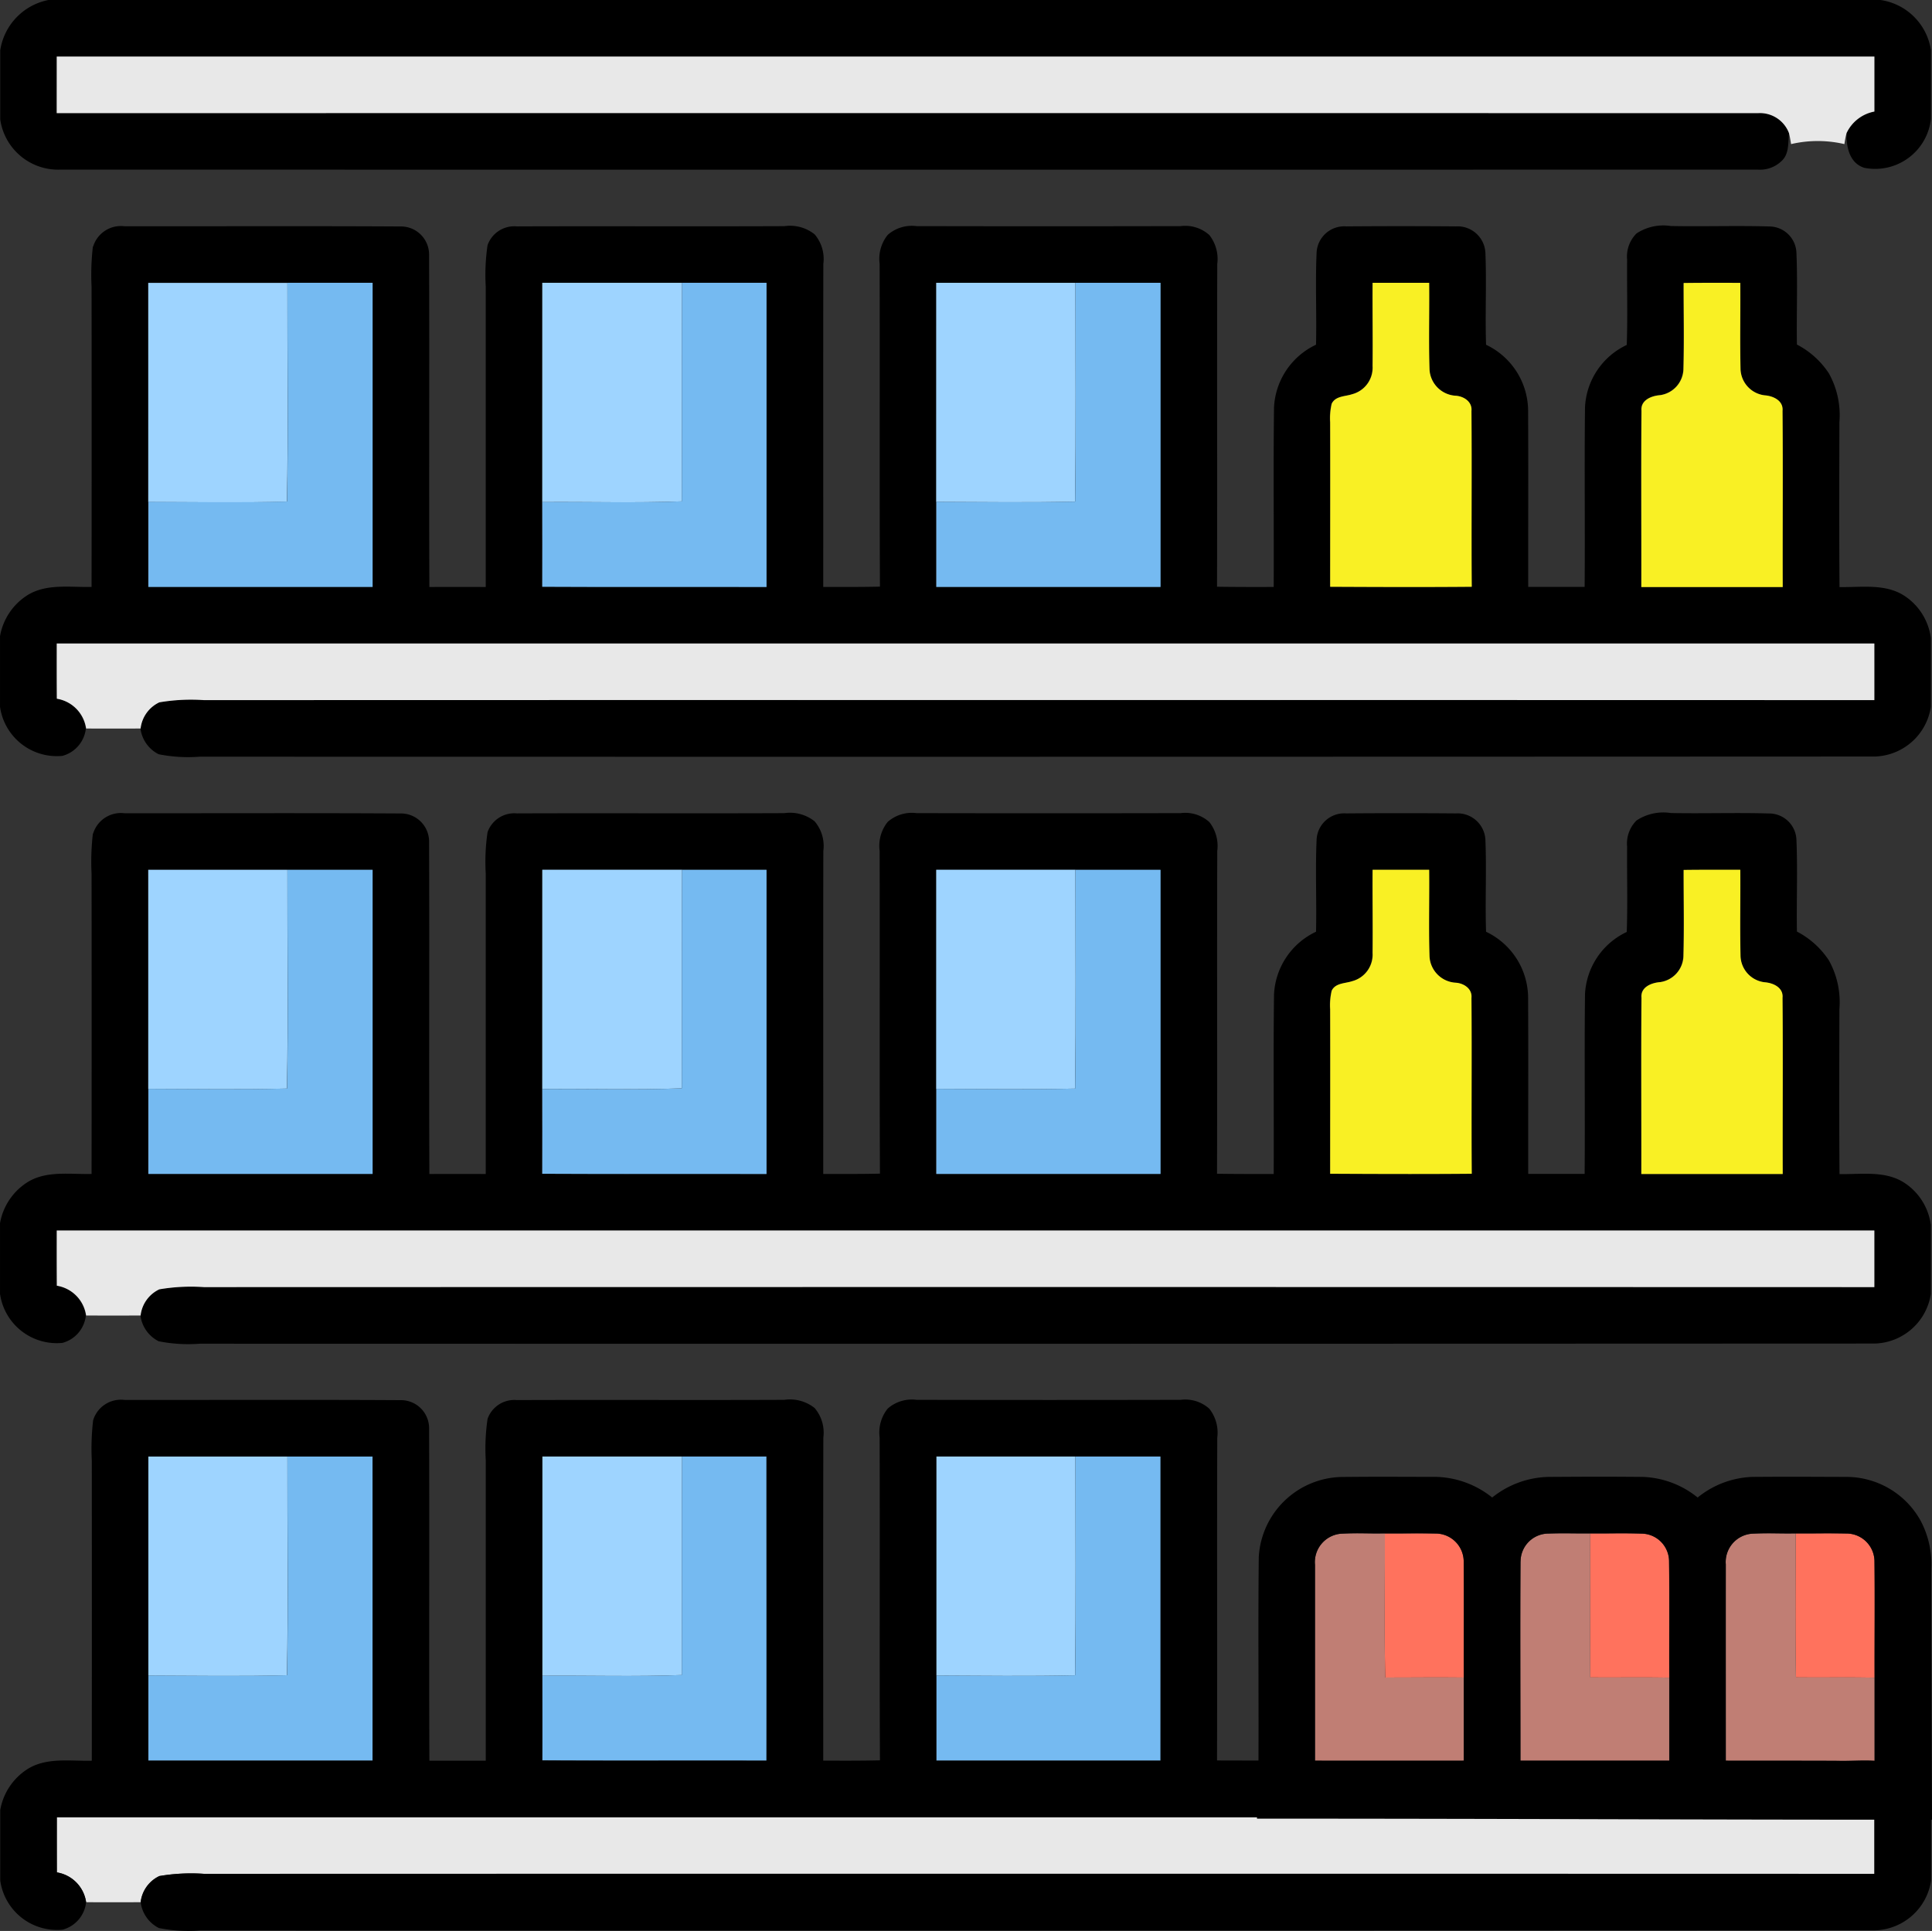 <svg xmlns="http://www.w3.org/2000/svg" width="124.993" height="124.939" viewBox="0 0 124.993 124.939">
  <rect x="0" y="0" width="124.993" height="124.939" fill="#333333" stroke="none"/>
  <g id="Grupo_1099739" data-name="Grupo 1099739" transform="translate(-582.274 -27023.613)">
    <g id="Group_108287" data-name="Group 108287" transform="translate(3791.571 29694.221)">
      <path id="Trazado_157215" data-name="Trazado 157215" d="M-3206.168-2670.607h118.54a3.858,3.858,0,0,1,3.255,3.245v4.45a3.631,3.631,0,0,1-1.457,2.525,3.631,3.631,0,0,1-2.844.64c-.973-.3-1.186-1.364-1.154-2.252a2.5,2.5,0,0,1,1.8-1.391v-3.557h-117.594v3.66h110.058a2.011,2.011,0,0,1,2.013,1.286c-.073.6.02,1.313-.451,1.778a2.011,2.011,0,0,1-1.579.59q-54.9.011-109.794,0a3.786,3.786,0,0,1-3.906-3.24v-4.487a3.917,3.917,0,0,1,3.112-3.247Z"/>
      <path id="Trazado_157216" data-name="Trazado 157216" d="M-3203.274-2609.315a1.879,1.879,0,0,1,2.027-1.322c5.953.007,11.906-.02,17.856.014a1.82,1.82,0,0,1,1.854,1.785v.135c.029,7.136-.012,14.272.019,21.408q1.823-.007,3.647,0v-19.437a13.146,13.146,0,0,1,.117-2.681,1.835,1.835,0,0,1,1.891-1.215c5.77-.022,11.54.01,17.31-.015a2.558,2.558,0,0,1,1.959.529,2.456,2.456,0,0,1,.564,1.915c-.017,6.968,0,13.933-.007,20.9,1.222,0,2.447.01,3.669-.02-.032-6.96,0-13.923-.02-20.886a2.465,2.465,0,0,1,.524-1.874,2.361,2.361,0,0,1,1.862-.566q8.541.018,17.088,0a2.332,2.332,0,0,1,1.857.578,2.5,2.5,0,0,1,.512,1.871c-.022,6.96.007,13.921-.015,20.884,1.222.02,2.445.017,3.667.015.017-3.874-.029-7.749.02-11.62a4.739,4.739,0,0,1,2.718-4.055c.047-2-.053-4,.039-5.992a1.789,1.789,0,0,1,.613-1.231,1.79,1.79,0,0,1,1.305-.433q3.55-.029,7.1,0a1.8,1.8,0,0,1,1.9,1.691h0c.083,1.989-.022,3.979.044,5.968a4.752,4.752,0,0,1,2.72,4.289c.02,3.793,0,7.585.007,11.379h3.65c.032-3.879-.022-7.76.024-11.637a4.7,4.7,0,0,1,2.7-4.018c.066-1.837.007-3.677.024-5.516a2.109,2.109,0,0,1,.61-1.7,3.156,3.156,0,0,1,2.215-.48c2.12.042,4.243-.034,6.363.029a1.766,1.766,0,0,1,1.766,1.7c.083,1.979,0,3.96.032,5.941a5.5,5.5,0,0,1,2.071,1.869,5.568,5.568,0,0,1,.677,3.152c-.007,3.557-.02,7.114.007,10.671,1.4.027,2.957-.244,4.2.566a3.855,3.855,0,0,1,1.71,2.735v4.448a3.778,3.778,0,0,1-3.657,3.216q-54.168.025-108.34.01a9.775,9.775,0,0,1-2.659-.159,2.17,2.17,0,0,1-1.176-1.669,2.138,2.138,0,0,1,1.21-1.693,12.2,12.2,0,0,1,2.893-.144q54.034.007,108.064,0c.007-1.222,0-2.442,0-3.662h-117.591v3.567a2.277,2.277,0,0,1,1.893,1.927,2.065,2.065,0,0,1-1.515,1.779,3.71,3.71,0,0,1-4.04-3.177v-4.57a3.945,3.945,0,0,1,1.71-2.608c1.247-.82,2.808-.539,4.213-.576q.011-9.709,0-19.423a15.919,15.919,0,0,1,.085-2.6m3.574,2.34q.008,7.085,0,14.172v5.506h14.506v-19.678h-14.509m25.49,0v14.187c0,1.828.007,3.655,0,5.482,4.838.027,9.674,0,14.509.014.015-6.56,0-13.123,0-19.684h-14.507m25.485,0v19.681h14.506v-19.678h-14.509m28.232,0c-.01,1.8.017,3.6,0,5.392a1.772,1.772,0,0,1-1.312,1.82c-.459.156-1.088.11-1.332.617a4.108,4.108,0,0,0-.1,1.2c.015,3.547.008,7.1,0,10.644,3.052.01,6.107.022,9.161,0-.03-3.791.014-7.585-.02-11.374.063-.6-.5-.961-1.037-.988a1.8,1.8,0,0,1-1.676-1.686c-.059-1.871,0-3.745-.022-5.619h-3.659m20.123.01c0,1.864.039,3.73-.015,5.594a1.751,1.751,0,0,1-1.513,1.661c-.559.044-1.264.322-1.2,1-.029,3.8,0,7.61-.01,11.416h9.147c-.01-3.8.019-7.6-.012-11.406.063-.659-.6-.961-1.154-1a1.766,1.766,0,0,1-1.562-1.678c-.046-1.864,0-3.73-.017-5.6-1.222,0-2.444-.007-3.664.01Z" transform="translate(0 -45.332)"/>
      <path id="Trazado_157219" data-name="Trazado 157219" d="M-3194.286-2655.607h117.594v3.557a2.5,2.5,0,0,0-1.8,1.391,6.025,6.025,0,0,0-.139.715,7.589,7.589,0,0,0-3.449,0c-.042-.242-.076-.483-.139-.717a2.01,2.01,0,0,0-2.013-1.286q-55.029-.011-110.057,0Z" transform="translate(-11.34 -11.34)" fill="#e8e8e8"/>
      <path id="Trazado_157220" data-name="Trazado 157220" d="M-3194.285-2499.943h117.591v3.662q-54.034-.015-108.064,0a12.2,12.2,0,0,0-2.893.144,2.14,2.14,0,0,0-1.21,1.693q-1.764.007-3.525,0a2.279,2.279,0,0,0-1.893-1.927C-3194.29-2497.564-3194.287-2498.755-3194.285-2499.943Z" transform="translate(-11.339 -129.026)" fill="#e8e8e8"/>
      <g id="_ffcf5dff" data-name=" ffcf5dff" transform="translate(-3199.7 -2652.311)">
        <path id="Trazado_157223" data-name="Trazado 157223" d="M-3170-2595.6h9c-.012,4.718.066,9.437-.032,14.155-2.989.078-5.979.027-8.968.02Q-3169.994-2588.517-3170-2595.6Z" transform="translate(3169.996 2595.609)" fill="#9ed4ff"/>
        <path id="Trazado_157224" data-name="Trazado 157224" d="M-3065.523-2595.607h9.039c-.024,4.714,0,9.427-.015,14.141-3.006.115-6.016.022-9.027.046Q-3065.526-2588.512-3065.523-2595.607Z" transform="translate(3091.013 2595.609)" fill="#9ed4ff"/>
        <path id="Trazado_157225" data-name="Trazado 157225" d="M-2961.056-2595.613h9c0,4.721.046,9.439-.025,14.16-2.991.066-5.985.027-8.978.015Z" transform="translate(3012.031 2595.615)" fill="#9ed4ff"/>
      </g>
      <g id="_ffb545ff" data-name=" ffb545ff" transform="translate(-3199.698 -2652.31)">
        <path id="Trazado_157226" data-name="Trazado 157226" d="M-3160.986-2595.609h5.509q-.007,9.837,0,19.679h-14.507v-5.506c2.989.007,5.98.059,8.969-.02C-3160.92-2586.172-3161-2590.891-3160.986-2595.609Z" transform="translate(3169.986 2595.609)" fill="#75baf1"/>
        <path id="Trazado_157227" data-name="Trazado 157227" d="M-3056.5-2595.607h5.467q0,9.84,0,19.684c-4.835-.015-9.671.012-14.509-.015.012-1.827,0-3.655,0-5.482,3.011-.024,6.021.068,9.027-.046C-3056.5-2586.18-3056.524-2590.893-3056.5-2595.607Z" transform="translate(3091.026 2595.607)" fill="#75baf1"/>
        <path id="Trazado_157228" data-name="Trazado 157228" d="M-2952.053-2595.607h5.509q-.007,9.841,0,19.679h-14.506v-5.506c2.993.012,5.987.051,8.978-.015C-2952.007-2586.168-2952.058-2590.886-2952.053-2595.607Z" transform="translate(3012.029 2595.607)" fill="#75baf1"/>
      </g>
      <path id="Trazado_157229" data-name="Trazado 157229" d="M-2853.888-2595.607h3.66c.02,1.874-.037,3.747.022,5.619a1.8,1.8,0,0,0,1.676,1.686c.532.027,1.1.385,1.037.988.034,3.789-.01,7.583.02,11.374-3.055.027-6.109.015-9.161,0,0-3.547.01-7.1,0-10.645a4.092,4.092,0,0,1,.1-1.2c.244-.508.873-.461,1.332-.617a1.773,1.773,0,0,0,1.313-1.82C-2853.871-2592.011-2853.9-2593.809-2853.888-2595.607Z" transform="translate(-266.605 -56.702)" fill="#f9f024"/>
      <path id="Trazado_157230" data-name="Trazado 157230" d="M-2771.352-2595.6c1.22-.017,2.442-.01,3.664-.01.017,1.866-.029,3.733.017,5.6a1.766,1.766,0,0,0,1.562,1.678c.549.039,1.217.342,1.154,1,.032,3.8,0,7.6.012,11.406h-9.146c.007-3.806-.02-7.612.01-11.416-.063-.678.641-.957,1.2-1a1.75,1.75,0,0,0,1.513-1.661C-2771.313-2591.872-2771.357-2593.738-2771.352-2595.6Z" transform="translate(-329.018 -56.697)" fill="#f9f024"/>
      <g id="Group_108286" data-name="Group 108286" transform="translate(-3209.286 -2617.999)">
        <path id="Trazado_157216-2" data-name="Trazado 157216" d="M-3203.274-2453.643a1.879,1.879,0,0,1,2.027-1.322c5.953.007,11.906-.02,17.856.015a1.82,1.82,0,0,1,1.854,1.785v.135c.029,7.136-.012,14.272.019,21.408q1.823-.007,3.647,0v-19.437a13.148,13.148,0,0,1,.117-2.681,1.834,1.834,0,0,1,1.891-1.215c5.77-.022,11.54.01,17.31-.015a2.558,2.558,0,0,1,1.959.529,2.455,2.455,0,0,1,.564,1.915c-.017,6.968,0,13.933-.007,20.9,1.222,0,2.447.01,3.669-.02-.032-6.96,0-13.924-.02-20.886a2.465,2.465,0,0,1,.524-1.874,2.362,2.362,0,0,1,1.862-.565q8.541.017,17.088,0a2.332,2.332,0,0,1,1.857.578,2.5,2.5,0,0,1,.512,1.871c-.022,6.96.007,13.921-.015,20.884,1.222.019,2.445.017,3.667.015.017-3.874-.029-7.748.02-11.62a4.738,4.738,0,0,1,2.718-4.055c.047-2-.053-4,.039-5.992a1.789,1.789,0,0,1,.613-1.231,1.79,1.79,0,0,1,1.305-.433q3.55-.029,7.1,0a1.8,1.8,0,0,1,1.9,1.691h0c.083,1.989-.022,3.979.044,5.968a4.752,4.752,0,0,1,2.72,4.289c.02,3.794,0,7.585.007,11.379h3.65c.032-3.879-.022-7.76.024-11.637a4.7,4.7,0,0,1,2.7-4.018c.066-1.837.007-3.677.024-5.516a2.109,2.109,0,0,1,.61-1.7,3.159,3.159,0,0,1,2.215-.48c2.12.042,4.243-.034,6.363.029a1.766,1.766,0,0,1,1.766,1.7c.083,1.979,0,3.96.032,5.941a5.5,5.5,0,0,1,2.071,1.869,5.567,5.567,0,0,1,.677,3.152c-.007,3.557-.02,7.114.007,10.671,1.4.027,2.957-.244,4.2.566a3.854,3.854,0,0,1,1.71,2.735v4.448a3.778,3.778,0,0,1-3.657,3.216q-54.168.025-108.34.01a9.782,9.782,0,0,1-2.659-.159,2.171,2.171,0,0,1-1.176-1.668,2.138,2.138,0,0,1,1.21-1.693,12.175,12.175,0,0,1,2.893-.144q54.034.007,108.064,0c.007-1.222,0-2.442,0-3.662h-117.591v3.567a2.276,2.276,0,0,1,1.893,1.927,2.065,2.065,0,0,1-1.515,1.779,3.709,3.709,0,0,1-4.04-3.177v-4.57a3.945,3.945,0,0,1,1.71-2.608c1.247-.82,2.808-.539,4.213-.576q.011-9.709,0-19.423a15.949,15.949,0,0,1,.085-2.6m3.574,2.34q.008,7.085,0,14.172v5.506h14.506v-19.678h-14.509m25.49,0v14.187c0,1.827.007,3.655,0,5.482,4.838.027,9.674,0,14.509.015.015-6.56,0-13.123,0-19.684h-14.507m25.485,0v19.681h14.506v-19.678h-14.509m28.232,0c-.01,1.8.017,3.6,0,5.392a1.772,1.772,0,0,1-1.312,1.82c-.459.156-1.088.11-1.332.617a4.1,4.1,0,0,0-.1,1.2c.015,3.547.008,7.1,0,10.644,3.052.01,6.107.022,9.161,0-.03-3.791.014-7.585-.02-11.374.063-.6-.5-.961-1.037-.988a1.8,1.8,0,0,1-1.676-1.686c-.059-1.871,0-3.745-.022-5.619h-3.659m20.123.01c0,1.864.039,3.73-.015,5.594a1.751,1.751,0,0,1-1.513,1.661c-.559.044-1.264.322-1.2,1-.029,3.8,0,7.609-.01,11.415h9.147c-.01-3.8.019-7.6-.012-11.406.063-.659-.6-.961-1.154-1a1.765,1.765,0,0,1-1.562-1.678c-.046-1.864,0-3.73-.017-5.6-1.222,0-2.444-.007-3.664.01Z" transform="translate(3209.286 2454.975)"/>
        <path id="Trazado_157220-2" data-name="Trazado 157220" d="M-3194.285-2344.271h117.591v3.662q-54.034-.015-108.064,0a12.187,12.187,0,0,0-2.893.144,2.14,2.14,0,0,0-1.21,1.693q-1.764.007-3.525,0a2.279,2.279,0,0,0-1.893-1.927C-3194.29-2341.892-3194.287-2343.083-3194.285-2344.271Z" transform="translate(3197.947 2371.281)" fill="#e8e8e8"/>
        <g id="_ffcf5dff-2" data-name=" ffcf5dff" transform="translate(9.586 3.667)">
          <path id="Trazado_157223-2" data-name="Trazado 157223" d="M-3170-2439.933h9c-.012,4.718.066,9.437-.032,14.155-2.989.078-5.979.027-8.968.02Q-3169.994-2432.845-3170-2439.933Z" transform="translate(3169.996 2439.937)" fill="#9ed4ff"/>
          <path id="Trazado_157224-2" data-name="Trazado 157224" d="M-3065.523-2439.935h9.039c-.024,4.714,0,9.427-.015,14.141-3.006.115-6.016.022-9.027.046Q-3065.526-2432.84-3065.523-2439.935Z" transform="translate(3091.013 2439.937)" fill="#9ed4ff"/>
          <path id="Trazado_157225-2" data-name="Trazado 157225" d="M-2961.056-2439.941h9c0,4.721.046,9.439-.025,14.16-2.991.066-5.985.027-8.978.015Z" transform="translate(3012.031 2439.942)" fill="#9ed4ff"/>
        </g>
        <g id="_ffb545ff-2" data-name=" ffb545ff" transform="translate(9.588 3.669)">
          <path id="Trazado_157226-2" data-name="Trazado 157226" d="M-3160.986-2439.937h5.509q-.007,9.837,0,19.679h-14.507v-5.506c2.989.007,5.98.059,8.969-.02C-3160.92-2430.5-3161-2435.219-3160.986-2439.937Z" transform="translate(3169.986 2439.938)" fill="#75baf1"/>
          <path id="Trazado_157227-2" data-name="Trazado 157227" d="M-3056.5-2439.935h5.467q0,9.842,0,19.684c-4.835-.015-9.671.012-14.509-.015.012-1.827,0-3.655,0-5.482,3.011-.024,6.021.068,9.027-.046C-3056.5-2430.508-3056.524-2435.221-3056.5-2439.935Z" transform="translate(3091.026 2439.936)" fill="#75baf1"/>
          <path id="Trazado_157228-2" data-name="Trazado 157228" d="M-2952.053-2439.935h5.509q-.007,9.841,0,19.679h-14.506v-5.506c2.993.012,5.987.051,8.978-.015C-2952.007-2430.5-2952.058-2435.214-2952.053-2439.935Z" transform="translate(3012.029 2439.936)" fill="#75baf1"/>
        </g>
        <path id="Trazado_157229-2" data-name="Trazado 157229" d="M-2853.888-2439.935h3.66c.02,1.874-.037,3.748.022,5.619a1.8,1.8,0,0,0,1.676,1.686c.532.027,1.1.385,1.037.988.034,3.789-.01,7.583.02,11.374-3.055.027-6.109.015-9.161,0,0-3.547.01-7.1,0-10.645a4.091,4.091,0,0,1,.1-1.2c.244-.508.873-.461,1.332-.617a1.773,1.773,0,0,0,1.313-1.82C-2853.871-2436.339-2853.9-2438.137-2853.888-2439.935Z" transform="translate(2942.681 2443.604)" fill="#f9f024"/>
        <path id="Trazado_157230-2" data-name="Trazado 157230" d="M-2771.352-2439.93c1.22-.017,2.442-.01,3.664-.01.017,1.866-.029,3.733.017,5.6a1.764,1.764,0,0,0,1.562,1.678c.549.039,1.217.342,1.154,1,.032,3.8,0,7.6.012,11.406h-9.146c.007-3.806-.02-7.612.01-11.415-.063-.678.641-.957,1.2-1a1.751,1.751,0,0,0,1.513-1.661C-2771.313-2436.2-2771.357-2438.066-2771.352-2439.93Z" transform="translate(2880.268 2443.609)" fill="#f9f024"/>
      </g>
      <path id="Trazado_157220-3" data-name="Trazado 157220" d="M-3194.285-2188.67h117.591v3.662q-54.034-.015-108.064,0a12.187,12.187,0,0,0-2.893.144,2.14,2.14,0,0,0-1.21,1.693q-1.764.008-3.525,0a2.279,2.279,0,0,0-1.893-1.927C-3194.29-2186.291-3194.287-2187.482-3194.285-2188.67Z" transform="translate(-11.339 -364.357)" fill="#e8e8e8"/>
      <g id="_ffcf5dff-3" data-name=" ffcf5dff" transform="translate(-3199.7 -2576.37)">
        <path id="Trazado_157223-3" data-name="Trazado 157223" d="M-3170-2284.332h9c-.012,4.719.066,9.437-.032,14.155-2.989.078-5.979.027-8.968.02Q-3169.994-2277.244-3170-2284.332Z" transform="translate(3169.996 2284.336)" fill="#9ed4ff"/>
        <path id="Trazado_157224-3" data-name="Trazado 157224" d="M-3065.523-2284.334h9.039c-.024,4.714,0,9.427-.015,14.141-3.006.115-6.016.022-9.027.046Q-3065.526-2277.239-3065.523-2284.334Z" transform="translate(3091.013 2284.336)" fill="#9ed4ff"/>
        <path id="Trazado_157225-3" data-name="Trazado 157225" d="M-2961.056-2284.34h9c0,4.721.046,9.439-.025,14.16-2.991.066-5.985.027-8.978.015Z" transform="translate(3012.031 2284.342)" fill="#9ed4ff"/>
      </g>
      <g id="_ffb545ff-3" data-name=" ffb545ff" transform="translate(-3199.698 -2576.368)">
        <path id="Trazado_157226-3" data-name="Trazado 157226" d="M-3160.986-2284.336h5.509q-.007,9.837,0,19.679h-14.507v-5.506c2.989.007,5.98.059,8.969-.02C-3160.92-2274.9-3161-2279.617-3160.986-2284.336Z" transform="translate(3169.986 2284.336)" fill="#75baf1"/>
        <path id="Trazado_157227-3" data-name="Trazado 157227" d="M-3056.5-2284.334h5.467q0,9.84,0,19.684c-4.835-.015-9.671.012-14.509-.015.012-1.827,0-3.655,0-5.482,3.011-.024,6.021.068,9.027-.046C-3056.5-2274.907-3056.524-2279.62-3056.5-2284.334Z" transform="translate(3091.026 2284.334)" fill="#75baf1"/>
        <path id="Trazado_157228-3" data-name="Trazado 157228" d="M-2952.053-2284.334h5.509q-.007,9.84,0,19.679h-14.506v-5.506c2.993.012,5.987.051,8.978-.015C-2952.007-2274.9-2952.058-2279.613-2952.053-2284.334Z" transform="translate(3012.029 2284.334)" fill="#75baf1"/>
      </g>
      <g id="_fff9ebff" data-name=" fff9ebff" transform="translate(-3119.716 -2571.398)">
        <path id="Trazado_157238" data-name="Trazado 157238" d="M-2728.088-2254.616c-2.181-.037-2.9,0-5.087-.02-.056-3.106-.024-6.211-.015-9.315,1.576.01,1.688-.02,3.264.007a1.814,1.814,0,0,1,1.83,1.788C-2728.068-2259.642-2728.095-2257.129-2728.088-2254.616Z" transform="translate(2759.786 2263.957)" fill="#ff725d"/>
        <path id="Trazado_157239" data-name="Trazado 157239" d="M-2782.561-2254.624c-2.191-.032-2.916,0-5.106-.015-.024-3.106.01-6.211-.017-9.317,1.618.012,1.771-.029,3.384.015a1.8,1.8,0,0,1,1.725,1.779C-2782.541-2259.65-2782.573-2257.137-2782.561-2254.624Z" transform="translate(2800.972 2263.962)" fill="#ff725d"/>
        <path id="Trazado_157240" data-name="Trazado 157240" d="M-2837.028-2254.624c-2.181-.02-2.9,0-5.08,0-.081-3.108-.022-6.216-.029-9.322,1.579.01,1.693-.02,3.272.007a1.817,1.817,0,0,1,1.83,1.8C-2837.013-2259.637-2837.035-2257.131-2837.028-2254.624Z" transform="translate(2842.15 2263.957)" fill="#ff725d"/>
      </g>
      <g id="_d3cdbfff" data-name=" d3cdbfff" transform="translate(-3124.23 -2571.399)">
        <path id="Trazado_157241" data-name="Trazado 157241" d="M-2747.163-2254.646c2.186.015,2.906-.017,5.087.02v5.465h-9.627q0-6.386,0-12.774a1.84,1.84,0,0,1,.431-1.365,1.84,1.84,0,0,1,1.279-.643c1.261-.053,1.549,0,2.813-.017C-2747.187-2260.857-2747.219-2257.751-2747.163-2254.646Z" transform="translate(2778.288 2263.968)" fill="#c07e74"/>
        <path id="Trazado_157242" data-name="Trazado 157242" d="M-2801.642-2254.639c2.191.012,2.916-.017,5.106.015v5.467h-9.63c.007-4.331-.019-8.661.012-12.989a1.81,1.81,0,0,1,1.8-1.8c1.225-.037,1.474,0,2.7-.01C-2801.632-2260.851-2801.667-2257.745-2801.642-2254.639Z" transform="translate(2819.461 2263.965)" fill="#c07e74"/>
        <path id="Trazado_157243" data-name="Trazado 157243" d="M-2856.1-2254.639c2.181,0,2.9-.015,5.079,0v5.475h-9.627v-12.772a1.846,1.846,0,0,1,.429-1.36,1.846,1.846,0,0,1,1.271-.648c1.266-.059,1.559,0,2.825-.02C-2856.118-2260.855-2856.177-2257.748-2856.1-2254.639Z" transform="translate(2860.654 2263.969)" fill="#c07e74"/>
      </g>
      <path id="Path_157215" data-name="Path 157215" d="M-2876-2256.837c17,0,26.674.07,43.67.07,0,0-.055-12.068-.047-16.238a5.991,5.991,0,0,0-.69-3.111,5.5,5.5,0,0,0-4.8-2.833c-2.845-.007-3.25-.02-6.092,0a5.95,5.95,0,0,0-3.533,1.334,5.967,5.967,0,0,0-3.555-1.334c-2.842-.022-3.245-.015-6.087,0a6.028,6.028,0,0,0-3.65,1.334,6.041,6.041,0,0,0-3.681-1.337c-2.845,0-3.25-.019-6.094.008a5.49,5.49,0,0,0-5.326,5.177c-.049,4.423,0,8.849-.02,13.274H-2876Zm30.332-16.431a1.84,1.84,0,0,1,.431-1.365,1.84,1.84,0,0,1,1.279-.643c1.261-.054,1.549,0,2.813-.017,1.576.01,1.688-.02,3.264.007a1.814,1.814,0,0,1,1.83,1.788c.027,2.513,0,5.026.007,7.539v5.465h-9.627c0-4.257-.005-8.515,0-12.775Zm-13.279-.215a1.81,1.81,0,0,1,1.8-1.8c1.225-.037,1.474,0,2.7-.01,1.618.012,1.771-.029,3.384.015a1.8,1.8,0,0,1,1.725,1.779c.034,2.513,0,5.026.015,7.539v5.467h-9.63c0-4.332-.026-8.662,0-12.99Zm-11.606-1.791c1.266-.058,1.559,0,2.825-.02,1.579.01,1.693-.02,3.271.007a1.818,1.818,0,0,1,1.83,1.8c.022,2.508,0,5.014.007,7.521v5.475h-9.627v-12.772a1.845,1.845,0,0,1,.426-1.36A1.844,1.844,0,0,1-2870.553-2275.274Z" transform="translate(-251.974 -296.098)"/>
      <path id="Path_157216" data-name="Path 157216" d="M-3086.083-2275.443c-1.247-.81-2.8-.539-4.2-.566,0-.03-39.055,0-40.277-.022.022-6.963-.007-13.923.015-20.884a2.5,2.5,0,0,0-.512-1.871,2.329,2.329,0,0,0-1.857-.578q-8.546.019-17.088,0a2.36,2.36,0,0,0-1.862.566,2.467,2.467,0,0,0-.524,1.874c.024,6.963-.012,13.926.02,20.886-1.222.029-2.447.024-3.669.019,0-6.968-.01-13.933.007-20.9a2.457,2.457,0,0,0-.564-1.915,2.559,2.559,0,0,0-1.958-.529c-5.77.024-11.54-.007-17.31.015a1.835,1.835,0,0,0-1.891,1.215,13.158,13.158,0,0,0-.117,2.682q0,9.717,0,19.437h-3.647c-.032-7.136.01-14.272-.019-21.409v-.135a1.82,1.82,0,0,0-1.854-1.785c-5.95-.034-11.9-.007-17.856-.015a1.878,1.878,0,0,0-2.027,1.322,15.925,15.925,0,0,0-.085,2.6q.009,9.714,0,19.423c-1.405.036-2.967-.244-4.213.576a3.943,3.943,0,0,0-1.71,2.608v4.57a3.709,3.709,0,0,0,4.04,3.177,2.064,2.064,0,0,0,1.515-1.779,2.278,2.278,0,0,0-1.893-1.927q0-1.782,0-3.567h117.591v3.662h-108.064a12.164,12.164,0,0,0-2.893.144,2.137,2.137,0,0,0-1.21,1.693,2.17,2.17,0,0,0,1.176,1.669,9.784,9.784,0,0,0,2.659.159q54.171.016,108.34-.01a3.778,3.778,0,0,0,3.657-3.216v-4.448a3.856,3.856,0,0,0-1.719-2.741Zm-99.108-.573H-3199.7v-19.678h14.509Q-3185.187-2285.857-3185.191-2276.016Zm25.483,0c-4.835-.015-9.671.012-14.509-.015.012-1.827,0-3.655,0-5.482V-2295.7h14.507c0,6.563.011,13.126,0,19.686Zm25.492,0h-14.506V-2295.7h14.509Q-3134.212-2285.857-3134.216-2276.016Z" transform="translate(0 -280.67)"/>
    </g>
  </g>
</svg>
